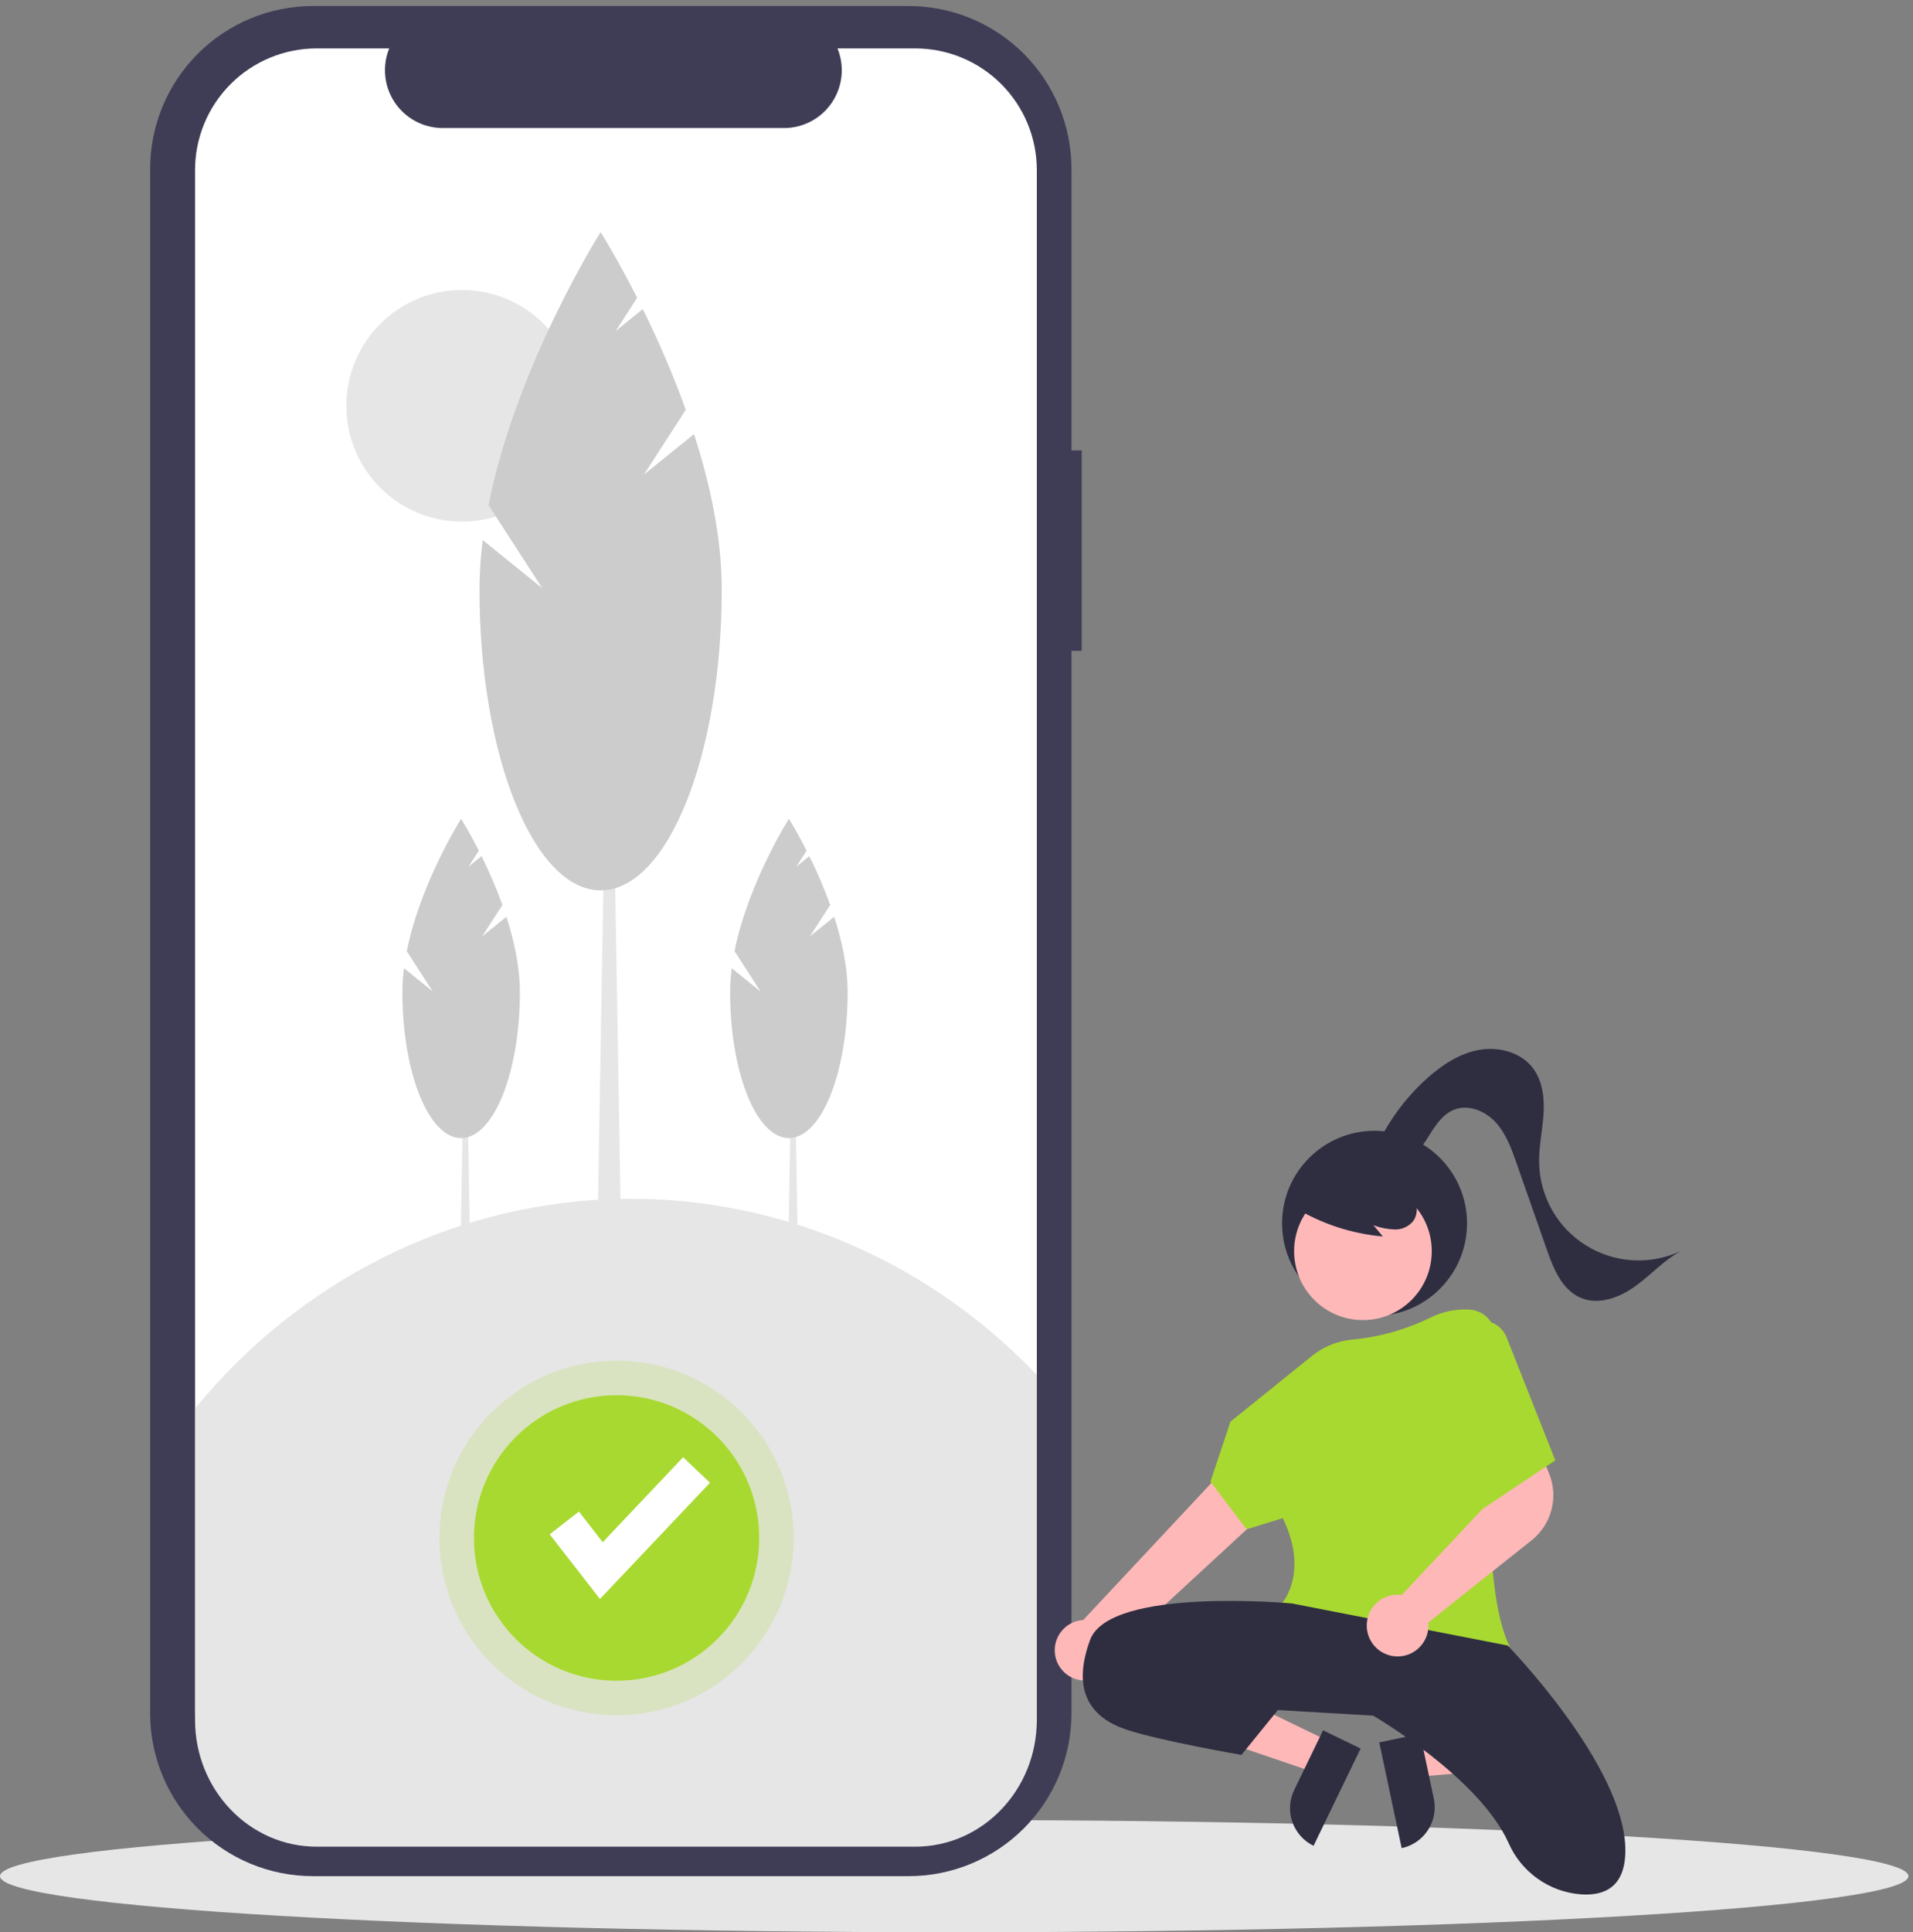<svg width="307" height="310" viewBox="0 0 307 310" fill="none" xmlns="http://www.w3.org/2000/svg">
<rect x="0" y="0" width="307" height="310" fill="#808080" stroke="none"/>
<g clip-path="url(#clip0_131_10714)">
<path d="M153.134 309.988C237.708 309.988 306.269 305.958 306.269 300.988C306.269 296.017 237.708 291.987 153.134 291.987C68.561 291.987 0 296.017 0 300.988C0 305.958 68.561 309.988 153.134 309.988Z" fill="#E6E6E6"/>
<path d="M173.597 72.264H171.95V27.105C171.95 20.173 169.198 13.525 164.299 8.624C159.401 3.722 152.757 0.968 145.829 0.968H50.213C43.286 0.968 36.642 3.722 31.743 8.624C26.845 13.525 24.093 20.173 24.093 27.105V274.851C24.093 281.783 26.845 288.431 31.743 293.333C36.642 298.234 43.286 300.988 50.213 300.988H145.829C152.757 300.988 159.401 298.234 164.299 293.333C169.198 288.431 171.95 281.783 171.95 274.851V104.409H173.597V72.264Z" fill="#3F3D56"/>
<path d="M166.39 27.288V274.669C166.39 279.846 164.335 284.81 160.676 288.471C157.018 292.132 152.056 294.188 146.883 294.188H50.808C45.635 294.188 40.673 292.131 37.015 288.471C33.357 284.811 31.302 279.846 31.301 274.669V27.288C31.301 22.111 33.357 17.146 37.015 13.486C40.673 9.825 45.635 7.769 50.809 7.768H62.464C61.891 9.177 61.673 10.704 61.828 12.216C61.984 13.729 62.509 15.18 63.356 16.442C64.204 17.703 65.349 18.737 66.689 19.453C68.03 20.168 69.526 20.543 71.045 20.544H125.823C127.342 20.543 128.838 20.168 130.179 19.453C131.52 18.738 132.664 17.703 133.512 16.442C134.359 15.18 134.884 13.729 135.04 12.216C135.195 10.704 134.977 9.177 134.405 7.768H146.883C152.056 7.769 157.018 9.825 160.676 13.486C164.335 17.146 166.39 22.111 166.39 27.288Z" fill="white"/>
<path d="M75.684 214.587H73.663L74.338 175.095H75.012L75.684 214.587Z" fill="#E6E6E6"/>
<path d="M77.367 150.232L80.629 145.189C79.662 142.515 78.544 139.899 77.283 137.351L75.174 139.056L76.844 136.474C75.252 133.339 74 131.364 74 131.364C74 131.364 67.46 141.677 65.274 152.598L69.459 159.07L64.827 155.326C64.662 156.598 64.577 157.879 64.573 159.162C64.573 172.095 68.794 182.579 74.001 182.579C79.208 182.579 83.429 172.093 83.429 159.162C83.429 155.152 82.522 150.958 81.27 147.077L77.367 150.232Z" fill="#CCCCCC"/>
<path d="M128.284 214.587H126.264L126.938 175.095H127.613L128.284 214.587Z" fill="#E6E6E6"/>
<path d="M129.968 150.232L133.229 145.189C132.262 142.515 131.145 139.899 129.883 137.351L127.774 139.056L129.444 136.474C127.853 133.339 126.601 131.364 126.601 131.364C126.601 131.364 120.06 141.678 117.876 152.598L122.058 159.069L117.425 155.325C117.261 156.597 117.176 157.878 117.171 159.161C117.171 172.094 121.393 182.578 126.6 182.578C131.807 182.578 136.028 172.092 136.028 159.161C136.028 155.152 135.121 150.957 133.869 147.076L129.968 150.232Z" fill="#CCCCCC"/>
<path d="M74.146 83.68C84.399 83.68 92.711 75.363 92.711 65.103C92.711 54.844 84.399 46.527 74.146 46.527C63.893 46.527 55.581 54.844 55.581 65.103C55.581 75.363 63.893 83.68 74.146 83.68Z" fill="#E6E6E6"/>
<path d="M99.86 208.837H95.694L97.083 127.409H98.471L99.86 208.837Z" fill="#E6E6E6"/>
<path d="M103.332 76.144L110.057 65.746C108.062 60.233 105.759 54.838 103.157 49.585L98.809 53.099L102.252 47.775C98.969 41.312 96.389 37.239 96.389 37.239C96.389 37.239 82.902 58.505 78.396 81.021L87.023 94.366L77.47 86.645C77.13 89.268 76.955 91.91 76.946 94.555C76.946 121.221 85.65 142.839 96.386 142.839C107.123 142.839 115.827 121.221 115.827 94.555C115.827 86.288 113.958 77.639 111.379 69.639L103.332 76.144Z" fill="#CCCCCC"/>
<path d="M166.39 220.574V275.929C166.39 287.157 157.657 296.258 146.883 296.259H50.808C40.035 296.259 31.301 287.157 31.301 275.929V225.971C47.958 205.593 72.042 193.414 97.709 192.389C123.377 191.363 148.285 201.585 166.39 220.574Z" fill="#E6E6E6"/>
<path opacity="0.2" d="M98.95 275.179C114.65 275.179 127.377 262.444 127.377 246.734C127.377 231.025 114.65 218.29 98.95 218.29C83.251 218.29 70.523 231.025 70.523 246.734C70.523 262.444 83.251 275.179 98.95 275.179Z" fill="#A8D930"/>
<path d="M98.95 269.638C111.592 269.638 121.839 259.384 121.839 246.734C121.839 234.085 111.592 223.831 98.95 223.831C86.309 223.831 76.061 234.085 76.061 246.734C76.061 259.384 86.309 269.638 98.95 269.638Z" fill="#A8D930"/>
<path d="M96.281 256.527L88.214 246.149L92.905 242.498L96.724 247.412L109.627 233.783L113.941 237.873L96.281 256.527Z" fill="white"/>
<path d="M220.588 211.111C228.785 211.111 235.43 204.462 235.43 196.26C235.43 188.059 228.785 181.41 220.588 181.41C212.392 181.41 205.747 188.059 205.747 196.26C205.747 204.462 212.392 211.111 220.588 211.111Z" fill="#2F2E41"/>
<path d="M226.603 279.628L227.746 285.025L249.095 283.18L247.408 275.215L226.603 279.628Z" fill="#FFB8B8"/>
<path d="M224.94 296.495L221.347 279.533L227.897 278.144L230.102 288.553C230.284 289.413 230.295 290.301 230.134 291.166C229.974 292.031 229.644 292.856 229.165 293.594C228.685 294.331 228.066 294.967 227.341 295.465C226.616 295.963 225.8 296.313 224.94 296.495Z" fill="#2F2E41"/>
<path d="M213.228 279.34L210.825 284.306L190.542 277.395L194.089 270.067L213.228 279.34Z" fill="#FFB8B8"/>
<path d="M207.693 287.17L212.327 277.594L218.353 280.513L210.801 296.119C209.203 295.345 207.978 293.967 207.395 292.289C206.812 290.611 206.919 288.77 207.693 287.17Z" fill="#2F2E41"/>
<path d="M173.264 269.533C173.958 269.663 174.673 269.638 175.357 269.461C176.04 269.285 176.677 268.96 177.222 268.51C177.767 268.061 178.207 267.497 178.511 266.859C178.814 266.221 178.974 265.524 178.98 264.817L212.428 233.959L204.122 227.522L173.838 259.897C172.65 259.966 171.529 260.469 170.688 261.31C169.846 262.151 169.342 263.272 169.271 264.46C169.201 265.648 169.568 266.821 170.304 267.756C171.04 268.691 172.094 269.323 173.264 269.533L173.264 269.533Z" fill="#FFB8B8"/>
<path d="M218.725 211.781C224.826 211.781 229.771 206.833 229.771 200.728C229.771 194.624 224.826 189.676 218.725 189.676C212.625 189.676 207.679 194.624 207.679 200.728C207.679 206.833 212.625 211.781 218.725 211.781Z" fill="#FFB8B8"/>
<path d="M228.638 265.699C220.89 265.699 211.558 264.066 205.801 257.384L205.672 257.234L205.807 257.086C205.852 257.038 210.085 252.195 205.857 243.558L200.041 245.348L194.253 237.703L197.46 228.077L210.582 217.502C212.462 215.994 214.751 215.086 217.152 214.895C221.498 214.475 225.732 213.268 229.648 211.334C231.44 210.463 233.413 210.031 235.405 210.074L235.663 210.082C236.268 210.099 236.864 210.239 237.414 210.493C237.964 210.747 238.457 211.111 238.862 211.561C239.268 212.012 239.578 212.54 239.773 213.114C239.968 213.688 240.045 214.296 239.999 214.9C239.108 226.434 237.538 254.296 242.154 263.889L242.273 264.137L242.007 264.205C237.619 265.192 233.136 265.693 228.639 265.698L228.638 265.699Z" fill="#A8D930"/>
<path d="M207.321 257.237C207.321 257.237 178.088 254.537 174.94 263.087C171.792 271.638 175.39 275.688 180.787 277.488C186.183 279.288 199.226 281.538 199.226 281.538L205.072 274.338L220.363 275.238C220.363 275.238 237.401 285.126 242.112 295.702C243.123 297.99 244.735 299.962 246.776 301.407C248.817 302.852 251.212 303.716 253.705 303.908C257.483 304.171 260.839 302.744 260.839 296.838C260.839 283.337 241.95 263.987 241.95 263.987L207.321 257.237Z" fill="#2F2E41"/>
<path d="M185.059 270.513C185.059 270.513 192.705 268.263 204.847 274.113L185.059 270.513Z" fill="#2F2E41"/>
<path d="M207.707 193.679C212.02 196.314 216.884 197.918 221.918 198.365L220.42 196.569C221.511 196.972 222.658 197.2 223.82 197.244C224.402 197.261 224.98 197.141 225.507 196.894C226.034 196.647 226.496 196.28 226.856 195.822C227.15 195.347 227.325 194.808 227.365 194.25C227.406 193.692 227.311 193.133 227.088 192.621C226.632 191.598 225.921 190.709 225.024 190.038C223.435 188.779 221.558 187.934 219.563 187.577C217.567 187.22 215.514 187.363 213.587 187.993C212.265 188.388 211.08 189.147 210.169 190.185C209.722 190.708 209.411 191.333 209.265 192.006C209.119 192.678 209.141 193.376 209.331 194.038" fill="#2F2E41"/>
<path d="M220.509 184.845C222.471 180.285 225.409 176.211 229.115 172.909C231.495 170.794 234.275 168.975 237.411 168.426C240.547 167.877 244.082 168.817 246.006 171.356C247.58 173.432 247.873 176.213 247.7 178.812C247.527 181.411 246.946 183.987 247.002 186.59C247.058 189.247 247.778 191.849 249.094 194.158C250.41 196.467 252.282 198.41 254.539 199.811C256.797 201.213 259.368 202.028 262.02 202.183C264.672 202.338 267.321 201.828 269.725 200.698C267.017 202.196 264.907 204.568 262.395 206.372C259.883 208.176 256.565 209.414 253.709 208.222C250.688 206.962 249.302 203.533 248.22 200.441L243.393 186.652C242.573 184.308 241.712 181.895 240.038 180.062C238.363 178.229 235.646 177.111 233.341 178.033C231.595 178.731 230.457 180.399 229.46 181.993C228.463 183.587 227.411 185.287 225.728 186.124C224.044 186.96 221.545 186.445 220.995 184.645" fill="#2F2E41"/>
<path d="M224.299 265.737C224.108 265.737 223.918 265.727 223.728 265.706C222.471 265.564 221.316 264.946 220.501 263.979C219.685 263.012 219.27 261.769 219.343 260.505C219.415 259.241 219.968 258.053 220.888 257.185C221.808 256.317 223.026 255.834 224.291 255.837C224.512 255.838 224.732 255.854 224.95 255.886L240.051 239.8L238.475 234.542L246.39 230.99L248.609 236.417C249.353 238.256 249.485 240.285 248.985 242.204C248.485 244.124 247.38 245.83 245.834 247.071L229.211 260.302C229.229 260.463 229.238 260.625 229.238 260.787C229.238 261.484 229.091 262.172 228.807 262.808C228.523 263.444 228.108 264.013 227.59 264.477C226.688 265.292 225.514 265.741 224.299 265.737Z" fill="#FFB8B8"/>
<path d="M236.104 212.236C236.628 212.003 237.193 211.878 237.766 211.87C238.339 211.861 238.907 211.968 239.438 212.185C239.968 212.401 240.45 212.723 240.853 213.131C241.256 213.538 241.572 214.023 241.783 214.556L249.596 234.286L237.453 242.387L236.104 212.236Z" fill="#A8D930"/>
</g>
<defs>
<clipPath id="clip0_131_10714">
<rect width="306.269" height="309.02" fill="white" transform="translate(0 0.968)"/>
</clipPath>
</defs>
</svg>
